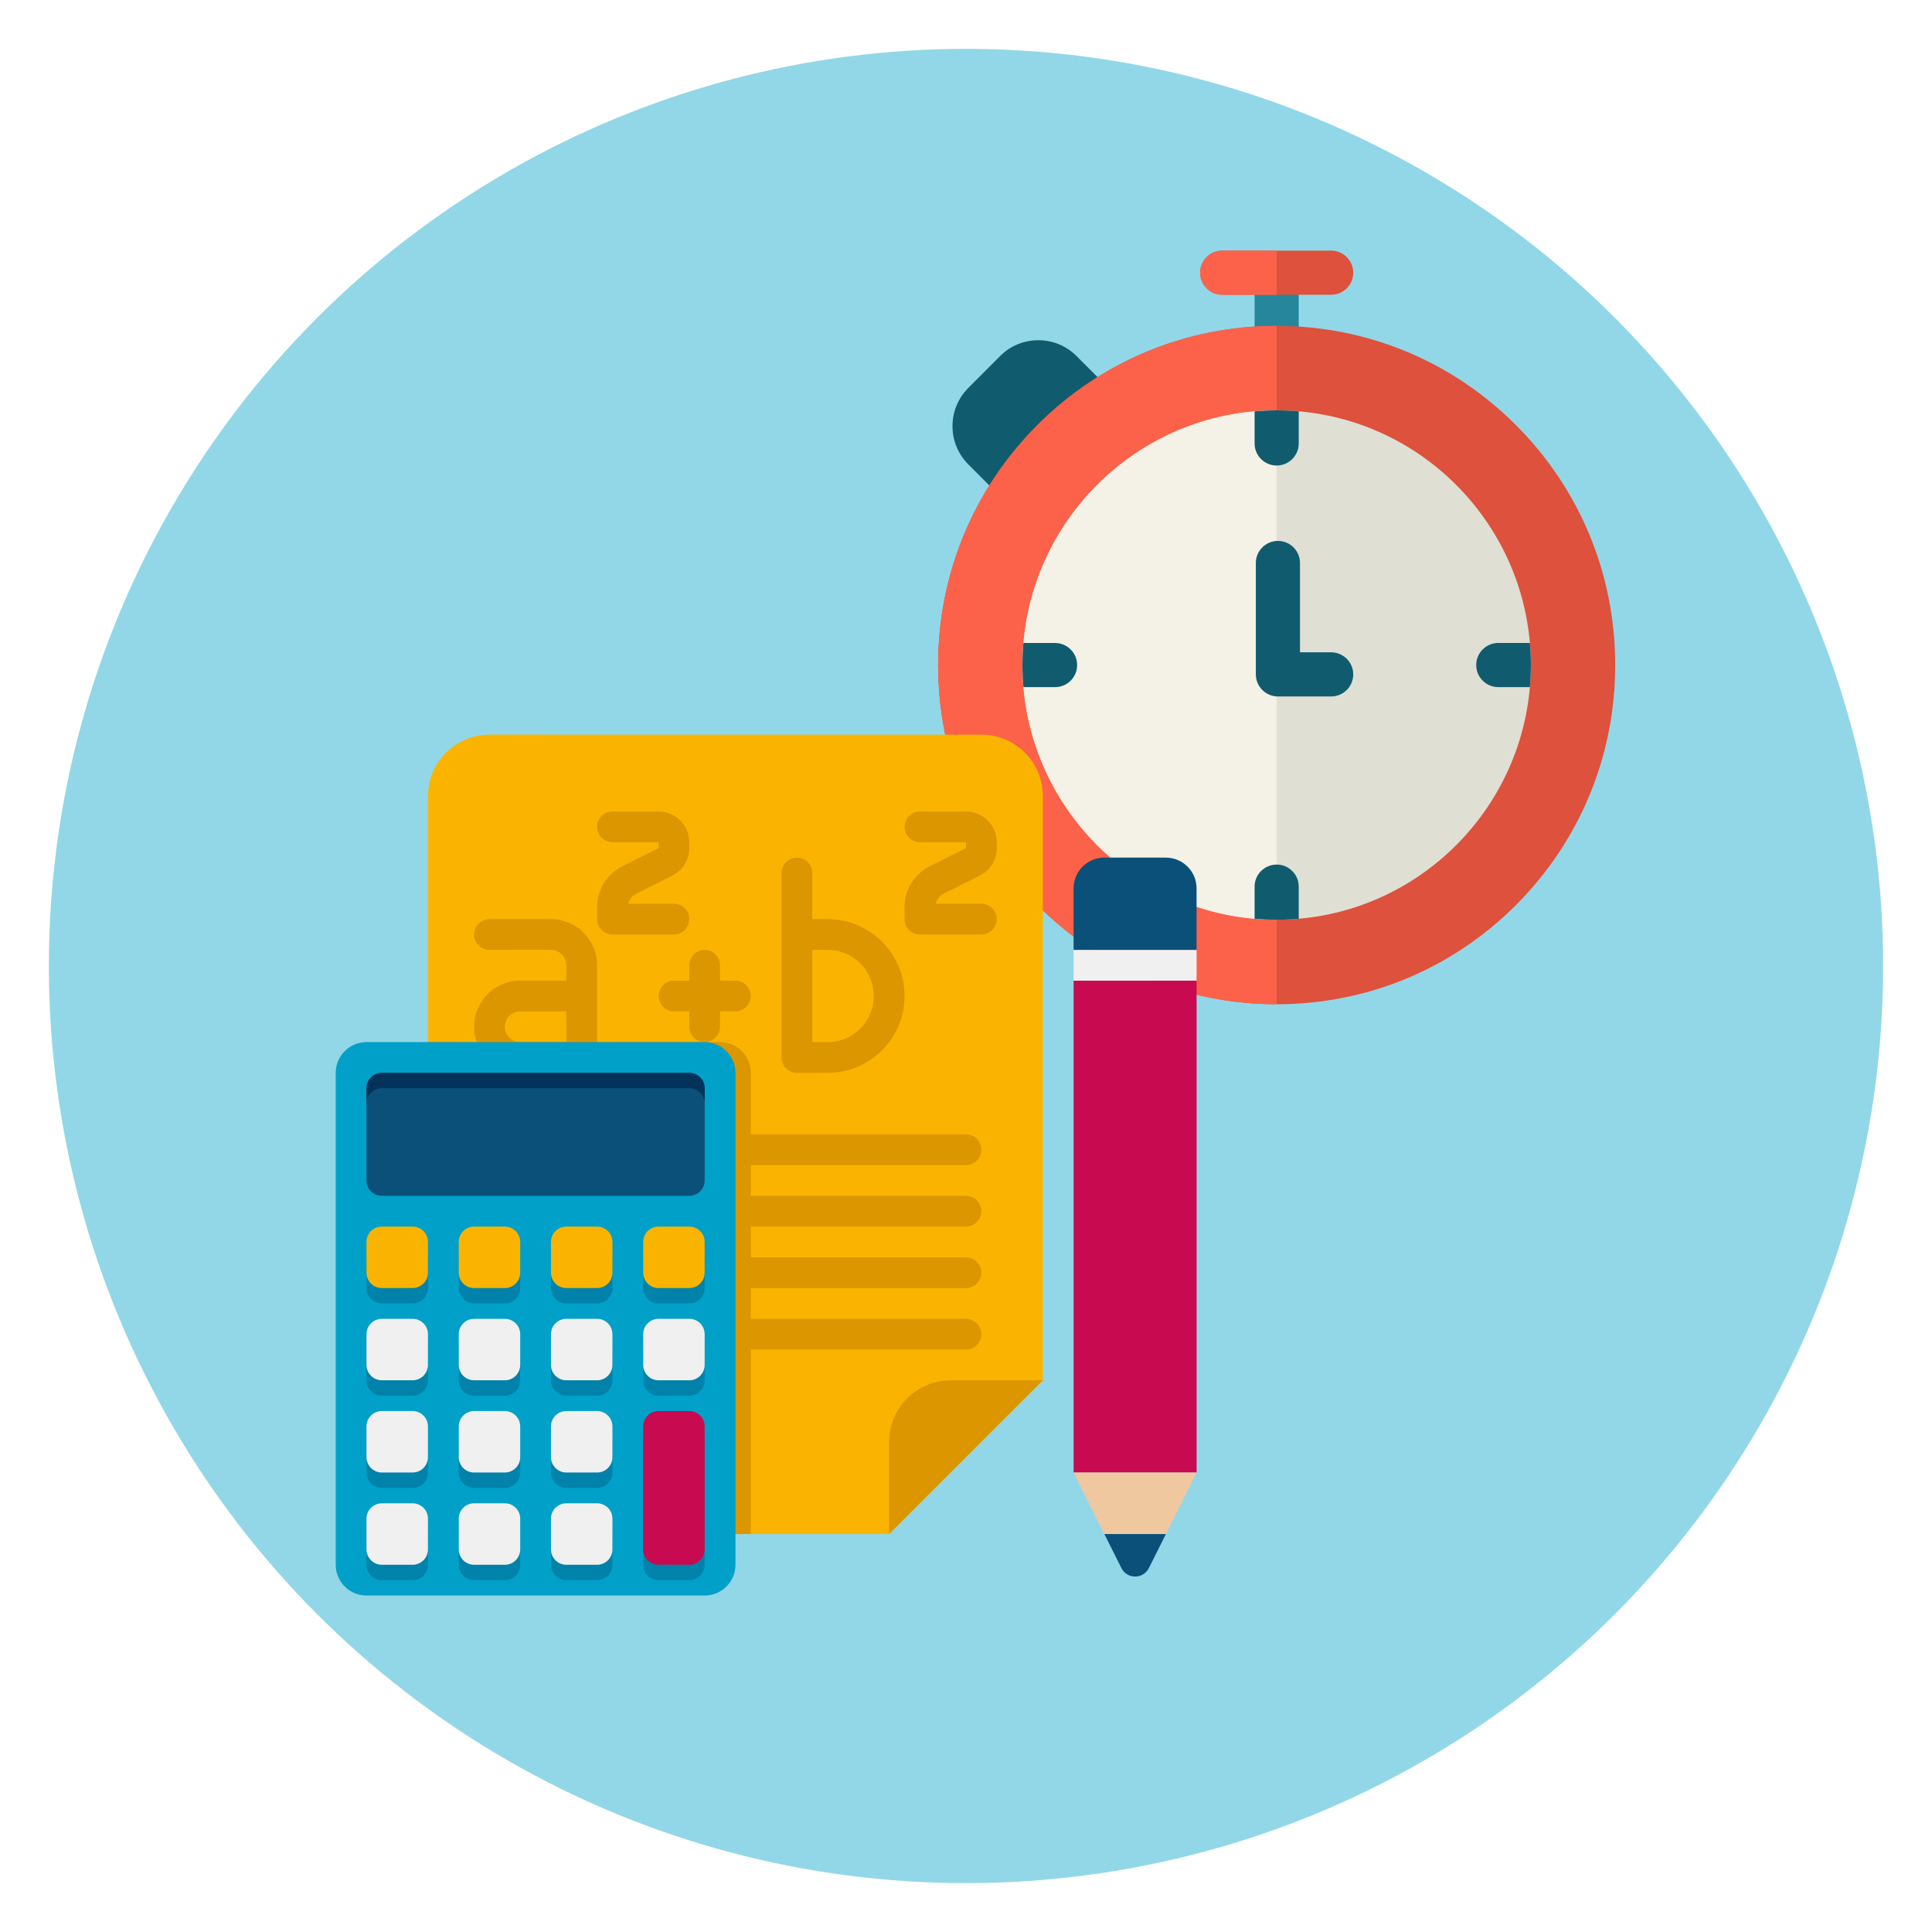 <?xml version="1.0" encoding="utf-8"?>
<!-- Generator: Adobe Illustrator 25.1.0, SVG Export Plug-In . SVG Version: 6.00 Build 0)  -->
<svg version="1.1" id="Layer_1" xmlns="http://www.w3.org/2000/svg" xmlns:xlink="http://www.w3.org/1999/xlink" x="0px" y="0px"
	 viewBox="0 0 512 512" style="enable-background:new 0 0 512 512;" xml:space="preserve">
<style type="text/css">
	.st0{fill:#92D7E7;}
	.st1{fill:#105C6E;}
	.st2{fill:#26879C;}
	.st3{fill:#DE513C;}
	.st4{fill:#FC6249;}
	.st5{fill:#E0DFD4;}
	.st6{fill:#F4F2E6;}
	.st7{fill:#FAB400;}
	.st8{fill:#DC9600;}
	.st9{fill:#C80A50;}
	.st10{fill:#F0C8A0;}
	.st11{fill:#0A5078;}
	.st12{fill:#F0F0F0;}
	.st13{fill:#00A0C8;}
	.st14{fill:#00325A;}
	.st15{fill:#0082AA;}
</style>
<circle class="st0" cx="256" cy="256" r="243.05"/>
<g>
	<path class="st1" d="M296.96,106.05L285.3,94.36c-2.71-2.71-6.3-4.2-10.13-4.2c-3.83,0-7.43,1.49-10.13,4.2l-8.45,8.47
		c-5.56,5.58-5.56,14.65,0,20.22l11.69,11.71c1.14,1.15,2.64,1.72,4.14,1.72c1.5,0,2.99-0.57,4.13-1.71
		c2.29-2.28,18.13-18.17,20.41-20.45C299.24,112.04,299.24,108.34,296.96,106.05z"/>
	<path class="st2" d="M338.33,67.59c-3.23,0-5.85,2.62-5.85,5.85v18.72c0,3.23,2.62,5.85,5.85,5.85c3.23,0,5.85-2.62,5.85-5.85
		V73.44C344.18,70.21,341.56,67.59,338.33,67.59z"/>
	<path class="st3" d="M352.76,66.42H323.9c-3.23,0-5.85,2.62-5.85,5.85s2.62,5.85,5.85,5.85h28.87c3.23,0,5.85-2.62,5.85-5.85
		S355.99,66.42,352.76,66.42z"/>
	<path class="st4" d="M338.33,66.42H323.9c-3.23,0-5.85,2.62-5.85,5.85s2.62,5.85,5.85,5.85h14.43V66.42z"/>
	<path class="st3" d="M401.78,112.69c-16.95-16.98-39.48-26.33-63.45-26.33s-46.5,9.35-63.45,26.33
		c-16.94,16.98-26.27,39.55-26.27,63.56s9.33,46.58,26.27,63.56c16.95,16.98,39.48,26.33,63.45,26.33c23.97,0,46.5-9.35,63.45-26.33
		c16.94-16.98,26.27-39.55,26.27-63.56S418.72,129.66,401.78,112.69z"/>
	<path class="st4" d="M338.33,86.35c-23.97,0-46.5,9.35-63.45,26.33c-16.94,16.98-26.27,39.55-26.27,63.56s9.33,46.58,26.27,63.56
		c16.95,16.98,39.48,26.33,63.45,26.33V86.35z"/>
	<path class="st5" d="M338.33,108.75c-37.14,0-67.36,30.28-67.36,67.49s30.22,67.49,67.36,67.49s67.36-30.28,67.36-67.49
		S375.47,108.75,338.33,108.75z"/>
	<path class="st6" d="M338.33,108.75c-37.14,0-67.36,30.28-67.36,67.49s30.22,67.49,67.36,67.49V108.75z"/>
	<g>
		<path class="st1" d="M338.33,123.37c3.23,0,5.85-2.62,5.85-5.85v-8.51c-1.93-0.17-3.88-0.26-5.85-0.26
			c-1.97,0-3.92,0.09-5.85,0.26v8.51C332.48,120.75,335.1,123.37,338.33,123.37z"/>
		<path class="st1" d="M338.33,229.12c-3.23,0-5.85,2.62-5.85,5.85v8.51c1.93,0.17,3.88,0.26,5.85,0.26c1.97,0,3.92-0.09,5.85-0.26
			v-8.51C344.18,231.74,341.56,229.12,338.33,229.12z"/>
		<path class="st1" d="M405.44,170.39h-8.38c-3.23,0-5.85,2.62-5.85,5.85s2.62,5.85,5.85,5.85h8.38c0.17-1.93,0.26-3.88,0.26-5.85
			S405.6,172.32,405.44,170.39z"/>
		<path class="st1" d="M285.45,176.25c0-3.23-2.62-5.85-5.85-5.85h-8.38c-0.17,1.93-0.26,3.88-0.26,5.85s0.09,3.92,0.26,5.85h8.38
			C282.84,182.1,285.45,179.48,285.45,176.25z"/>
		<path class="st1" d="M352.76,172.87h-8.25V149.2c0-3.23-2.62-5.85-5.85-5.85c-3.23,0-5.85,2.62-5.85,5.85v29.52
			c0,3.23,2.62,5.85,5.85,5.85h14.11c3.23,0,5.85-2.62,5.85-5.85S355.99,172.87,352.76,172.87z"/>
	</g>
</g>
<g id="Icons">
	<g>
		<g>
			<g>
				<g>
					<g>
						<path class="st7" d="M129.71,406.54h105.92l40.74-40.74V210.99c0-9-7.3-16.3-16.3-16.3H129.71c-9,0-16.3,7.3-16.3,16.3v179.25
							C113.42,399.24,120.71,406.54,129.71,406.54z"/>
					</g>
				</g>
			</g>
		</g>
		<g>
			<g>
				<g>
					<g>
						<g>
							<path class="st8" d="M256,308.76H133.79c-2.25,0-4.07-1.83-4.07-4.07s1.83-4.07,4.07-4.07H256c2.25,0,4.07,1.83,4.07,4.07
								S258.25,308.76,256,308.76z"/>
						</g>
					</g>
				</g>
			</g>
			<g>
				<g>
					<g>
						<g>
							<path class="st8" d="M256,325.06H133.79c-2.25,0-4.07-1.83-4.07-4.07s1.83-4.07,4.07-4.07H256c2.25,0,4.07,1.83,4.07,4.07
								S258.25,325.06,256,325.06z"/>
						</g>
					</g>
				</g>
			</g>
			<g>
				<g>
					<g>
						<g>
							<path class="st8" d="M256,341.35H133.79c-2.25,0-4.07-1.83-4.07-4.07s1.83-4.07,4.07-4.07H256c2.25,0,4.07,1.83,4.07,4.07
								S258.25,341.35,256,341.35z"/>
						</g>
					</g>
				</g>
			</g>
			<g>
				<g>
					<g>
						<g>
							<path class="st8" d="M256,357.65H133.79c-2.25,0-4.07-1.83-4.07-4.07c0-2.25,1.83-4.07,4.07-4.07H256
								c2.25,0,4.07,1.83,4.07,4.07C260.08,355.82,258.25,357.65,256,357.65z"/>
						</g>
					</g>
				</g>
			</g>
		</g>
		<g>
			<path class="st8" d="M146.01,243.58h-16.3c-2.25,0-4.07,1.83-4.07,4.07s1.83,4.07,4.07,4.07h16.3c2.24,0,4.07,1.83,4.07,4.07
				v4.07h-12.22c-6.74,0-12.22,5.48-12.22,12.22s5.48,12.22,12.22,12.22h16.3c2.25,0,4.07-1.83,4.07-4.07V255.8
				C158.23,249.06,152.75,243.58,146.01,243.58z M150.08,276.17h-12.22c-2.24,0-4.07-1.83-4.07-4.07c0-2.24,1.83-4.07,4.07-4.07
				h12.22V276.17z"/>
			<path class="st8" d="M194.89,259.88h-4.07v-4.07c0-2.25-1.83-4.07-4.07-4.07c-2.25,0-4.07,1.83-4.07,4.07v4.07h-4.07
				c-2.25,0-4.07,1.83-4.07,4.07s1.83,4.07,4.07,4.07h4.07v4.07c0,2.25,1.83,4.07,4.07,4.07c2.25,0,4.07-1.83,4.07-4.07v-4.07h4.07
				c2.25,0,4.07-1.83,4.07-4.07S197.14,259.88,194.89,259.88z"/>
			<path class="st8" d="M219.34,243.58h-4.07v-12.22c0-2.25-1.82-4.07-4.07-4.07s-4.07,1.83-4.07,4.07v48.89
				c0,2.25,1.82,4.07,4.07,4.07h8.15c11.23,0,20.37-9.14,20.37-20.37C239.71,252.72,230.57,243.58,219.34,243.58z M219.34,276.17
				h-4.07v-24.44h4.07c6.74,0,12.22,5.48,12.22,12.22S226.08,276.17,219.34,276.17z"/>
			<path class="st8" d="M182.67,243.58c0-2.25-1.83-4.07-4.07-4.07h-12.11c0.28-1.15,1.04-2.13,2.14-2.68l9.54-4.77
				c2.77-1.39,4.5-4.18,4.5-7.29v-1.56c0-4.49-3.65-8.15-8.15-8.15H162.3c-2.25,0-4.07,1.83-4.07,4.07s1.83,4.07,4.07,4.07h12.22
				v1.56l-9.54,4.77c-4.17,2.08-6.75,6.27-6.75,10.93v3.11c0,2.25,1.83,4.07,4.07,4.07h16.3
				C180.85,247.65,182.67,245.83,182.67,243.58z"/>
			<path class="st8" d="M250.11,236.83l9.54-4.77c2.77-1.39,4.5-4.18,4.5-7.29v-1.56c0-4.49-3.65-8.15-8.15-8.15h-12.22
				c-2.25,0-4.07,1.83-4.07,4.07s1.82,4.07,4.07,4.07H256v1.56l-9.54,4.77c-4.16,2.08-6.75,6.27-6.75,10.93v3.11
				c0,2.25,1.82,4.07,4.07,4.07h16.3c2.25,0,4.07-1.83,4.07-4.07s-1.82-4.07-4.07-4.07h-12.11
				C248.25,238.35,249.01,237.37,250.11,236.83z"/>
		</g>
		<g>
			<g>
				<g>
					<g>
						<path class="st8" d="M276.37,365.8h-24.44c-9,0-16.3,7.3-16.3,16.3v24.44L276.37,365.8z"/>
					</g>
				</g>
			</g>
		</g>
		<g>
			<g>
				<g>
					<g>
						<g>
							<path class="st9" d="M284.52,259.88h32.59v130.36h-32.59V259.88z"/>
						</g>
					</g>
				</g>
			</g>
			<g>
				<g>
					<g>
						<g>
							<path class="st10" d="M317.11,390.24h-32.59l8.15,16.3h16.3L317.11,390.24z"/>
						</g>
					</g>
				</g>
			</g>
			<g>
				<g>
					<g>
						<g>
							<path class="st11" d="M292.67,406.54l4.51,9.01c1.5,3,5.78,3,7.29,0l4.5-9.01H292.67z"/>
						</g>
					</g>
				</g>
			</g>
			<g>
				<g>
					<g>
						<g>
							<path class="st12" d="M284.52,251.73h32.59v8.15h-32.59V251.73z"/>
						</g>
					</g>
				</g>
			</g>
			<g>
				<g>
					<g>
						<g>
							<path class="st11" d="M308.96,227.28h-16.3c-4.5,0-8.15,3.65-8.15,8.15v16.3h32.59v-16.3
								C317.11,230.93,313.46,227.28,308.96,227.28z"/>
						</g>
					</g>
				</g>
			</g>
		</g>
		<g>
			<g>
				<g>
					<g>
						<g>
							<path class="st8" d="M190.82,276.17h-77.4v114.07c0,9,7.3,16.3,16.3,16.3h69.26V284.32
								C198.97,279.82,195.32,276.17,190.82,276.17z"/>
						</g>
					</g>
				</g>
			</g>
			<g>
				<g>
					<g>
						<g>
							<path class="st13" d="M186.75,276.17H97.12c-4.5,0-8.15,3.65-8.15,8.15v130.36c0,4.5,3.65,8.15,8.15,8.15h89.63
								c4.5,0,8.15-3.65,8.15-8.15V284.32C194.89,279.82,191.25,276.17,186.75,276.17z"/>
						</g>
					</g>
				</g>
			</g>
			<g>
				<g>
					<g>
						<g>
							<path class="st11" d="M182.67,284.32h-81.48c-2.25,0-4.07,1.83-4.07,4.07v24.44c0,2.25,1.83,4.07,4.07,4.07h81.48
								c2.25,0,4.07-1.83,4.07-4.07v-24.44C186.75,286.14,184.92,284.32,182.67,284.32z"/>
						</g>
					</g>
				</g>
			</g>
			<g>
				<g>
					<g>
						<g>
							<path class="st14" d="M182.67,284.32h-81.48c-2.25,0-4.07,1.83-4.07,4.07v4.07c0-2.25,1.83-4.07,4.07-4.07h81.48
								c2.25,0,4.07,1.83,4.07,4.07v-4.07C186.75,286.14,184.92,284.32,182.67,284.32z"/>
						</g>
					</g>
				</g>
			</g>
			<g>
				<g>
					<g>
						<g>
							<g>
								<path class="st15" d="M109.34,329.13h-8.15c-2.25,0-4.07,1.83-4.07,4.07v8.15c0,2.25,1.83,4.07,4.07,4.07h8.15
									c2.25,0,4.07-1.83,4.07-4.07v-8.15C113.42,330.96,111.59,329.13,109.34,329.13z"/>
							</g>
						</g>
					</g>
				</g>
				<g>
					<g>
						<g>
							<g>
								<path class="st15" d="M133.79,329.13h-8.15c-2.25,0-4.07,1.83-4.07,4.07v8.15c0,2.25,1.83,4.07,4.07,4.07h8.15
									c2.25,0,4.07-1.83,4.07-4.07v-8.15C137.86,330.96,136.03,329.13,133.79,329.13z"/>
							</g>
						</g>
					</g>
				</g>
				<g>
					<g>
						<g>
							<g>
								<path class="st15" d="M158.23,329.13h-8.15c-2.25,0-4.07,1.83-4.07,4.07v8.15c0,2.25,1.83,4.07,4.07,4.07h8.15
									c2.25,0,4.07-1.83,4.07-4.07v-8.15C162.3,330.96,160.48,329.13,158.23,329.13z"/>
							</g>
						</g>
					</g>
				</g>
				<g>
					<g>
						<g>
							<g>
								<path class="st15" d="M182.67,329.13h-8.15c-2.25,0-4.07,1.83-4.07,4.07v8.15c0,2.25,1.83,4.07,4.07,4.07h8.15
									c2.25,0,4.07-1.83,4.07-4.07v-8.15C186.75,330.96,184.92,329.13,182.67,329.13z"/>
							</g>
						</g>
					</g>
				</g>
				<g>
					<g>
						<g>
							<g>
								<path class="st15" d="M109.34,353.57h-8.15c-2.25,0-4.07,1.83-4.07,4.07v8.15c0,2.25,1.83,4.07,4.07,4.07h8.15
									c2.25,0,4.07-1.83,4.07-4.07v-8.15C113.42,355.4,111.59,353.57,109.34,353.57z"/>
							</g>
						</g>
					</g>
				</g>
				<g>
					<g>
						<g>
							<g>
								<path class="st15" d="M133.79,353.57h-8.15c-2.25,0-4.07,1.83-4.07,4.07v8.15c0,2.25,1.83,4.07,4.07,4.07h8.15
									c2.25,0,4.07-1.83,4.07-4.07v-8.15C137.86,355.4,136.03,353.57,133.79,353.57z"/>
							</g>
						</g>
					</g>
				</g>
				<g>
					<g>
						<g>
							<g>
								<path class="st15" d="M158.23,353.57h-8.15c-2.25,0-4.07,1.83-4.07,4.07v8.15c0,2.25,1.83,4.07,4.07,4.07h8.15
									c2.25,0,4.07-1.83,4.07-4.07v-8.15C162.3,355.4,160.48,353.57,158.23,353.57z"/>
							</g>
						</g>
					</g>
				</g>
				<g>
					<g>
						<g>
							<g>
								<path class="st15" d="M182.67,353.57h-8.15c-2.25,0-4.07,1.83-4.07,4.07v8.15c0,2.25,1.83,4.07,4.07,4.07h8.15
									c2.25,0,4.07-1.83,4.07-4.07v-8.15C186.75,355.4,184.92,353.57,182.67,353.57z"/>
							</g>
						</g>
					</g>
				</g>
				<g>
					<g>
						<g>
							<g>
								<path class="st15" d="M109.34,378.02h-8.15c-2.25,0-4.07,1.83-4.07,4.07v8.15c0,2.25,1.83,4.07,4.07,4.07h8.15
									c2.25,0,4.07-1.83,4.07-4.07v-8.15C113.42,379.84,111.59,378.02,109.34,378.02z"/>
							</g>
						</g>
					</g>
				</g>
				<g>
					<g>
						<g>
							<g>
								<path class="st15" d="M133.79,378.02h-8.15c-2.25,0-4.07,1.83-4.07,4.07v8.15c0,2.25,1.83,4.07,4.07,4.07h8.15
									c2.25,0,4.07-1.83,4.07-4.07v-8.15C137.86,379.84,136.03,378.02,133.79,378.02z"/>
							</g>
						</g>
					</g>
				</g>
				<g>
					<g>
						<g>
							<g>
								<path class="st15" d="M158.23,378.02h-8.15c-2.25,0-4.07,1.83-4.07,4.07v8.15c0,2.25,1.83,4.07,4.07,4.07h8.15
									c2.25,0,4.07-1.83,4.07-4.07v-8.15C162.3,379.84,160.48,378.02,158.23,378.02z"/>
							</g>
						</g>
					</g>
				</g>
				<g>
					<g>
						<g>
							<g>
								<path class="st15" d="M182.67,378.02h-8.15c-2.25,0-4.07,1.83-4.07,4.07v32.59c0,2.25,1.83,4.07,4.07,4.07h8.15
									c2.25,0,4.07-1.83,4.07-4.07v-32.59C186.75,379.84,184.92,378.02,182.67,378.02z"/>
							</g>
						</g>
					</g>
				</g>
				<g>
					<g>
						<g>
							<g>
								<path class="st15" d="M109.34,402.46h-8.15c-2.25,0-4.07,1.83-4.07,4.07v8.15c0,2.25,1.83,4.07,4.07,4.07h8.15
									c2.25,0,4.07-1.83,4.07-4.07v-8.15C113.42,404.29,111.59,402.46,109.34,402.46z"/>
							</g>
						</g>
					</g>
				</g>
				<g>
					<g>
						<g>
							<g>
								<path class="st15" d="M133.79,402.46h-8.15c-2.25,0-4.07,1.83-4.07,4.07v8.15c0,2.25,1.83,4.07,4.07,4.07h8.15
									c2.25,0,4.07-1.83,4.07-4.07v-8.15C137.86,404.29,136.03,402.46,133.79,402.46z"/>
							</g>
						</g>
					</g>
				</g>
				<g>
					<g>
						<g>
							<g>
								<path class="st15" d="M158.23,402.46h-8.15c-2.25,0-4.07,1.83-4.07,4.07v8.15c0,2.25,1.83,4.07,4.07,4.07h8.15
									c2.25,0,4.07-1.83,4.07-4.07v-8.15C162.3,404.29,160.48,402.46,158.23,402.46z"/>
							</g>
						</g>
					</g>
				</g>
			</g>
			<g>
				<g>
					<g>
						<g>
							<path class="st7" d="M109.34,325.06h-8.15c-2.25,0-4.07,1.83-4.07,4.07v8.15c0,2.25,1.83,4.07,4.07,4.07h8.15
								c2.25,0,4.07-1.83,4.07-4.07v-8.15C113.42,326.88,111.59,325.06,109.34,325.06z"/>
						</g>
					</g>
				</g>
			</g>
			<g>
				<g>
					<g>
						<g>
							<path class="st7" d="M133.79,325.06h-8.15c-2.25,0-4.07,1.83-4.07,4.07v8.15c0,2.25,1.83,4.07,4.07,4.07h8.15
								c2.25,0,4.07-1.83,4.07-4.07v-8.15C137.86,326.88,136.03,325.06,133.79,325.06z"/>
						</g>
					</g>
				</g>
			</g>
			<g>
				<g>
					<g>
						<g>
							<path class="st7" d="M158.23,325.06h-8.15c-2.25,0-4.07,1.83-4.07,4.07v8.15c0,2.25,1.83,4.07,4.07,4.07h8.15
								c2.25,0,4.07-1.83,4.07-4.07v-8.15C162.3,326.88,160.48,325.06,158.23,325.06z"/>
						</g>
					</g>
				</g>
			</g>
			<g>
				<g>
					<g>
						<g>
							<path class="st7" d="M182.67,325.06h-8.15c-2.25,0-4.07,1.83-4.07,4.07v8.15c0,2.25,1.83,4.07,4.07,4.07h8.15
								c2.25,0,4.07-1.83,4.07-4.07v-8.15C186.75,326.88,184.92,325.06,182.67,325.06z"/>
						</g>
					</g>
				</g>
			</g>
			<g>
				<g>
					<g>
						<g>
							<path class="st12" d="M109.34,349.5h-8.15c-2.25,0-4.07,1.83-4.07,4.07v8.15c0,2.25,1.83,4.07,4.07,4.07h8.15
								c2.25,0,4.07-1.83,4.07-4.07v-8.15C113.42,351.33,111.59,349.5,109.34,349.5z"/>
						</g>
					</g>
				</g>
			</g>
			<g>
				<g>
					<g>
						<g>
							<path class="st12" d="M133.79,349.5h-8.15c-2.25,0-4.07,1.83-4.07,4.07v8.15c0,2.25,1.83,4.07,4.07,4.07h8.15
								c2.25,0,4.07-1.83,4.07-4.07v-8.15C137.86,351.33,136.03,349.5,133.79,349.5z"/>
						</g>
					</g>
				</g>
			</g>
			<g>
				<g>
					<g>
						<g>
							<path class="st12" d="M158.23,349.5h-8.15c-2.25,0-4.07,1.83-4.07,4.07v8.15c0,2.25,1.83,4.07,4.07,4.07h8.15
								c2.25,0,4.07-1.83,4.07-4.07v-8.15C162.3,351.33,160.48,349.5,158.23,349.5z"/>
						</g>
					</g>
				</g>
			</g>
			<g>
				<g>
					<g>
						<g>
							<path class="st12" d="M182.67,349.5h-8.15c-2.25,0-4.07,1.83-4.07,4.07v8.15c0,2.25,1.83,4.07,4.07,4.07h8.15
								c2.25,0,4.07-1.83,4.07-4.07v-8.15C186.75,351.33,184.92,349.5,182.67,349.5z"/>
						</g>
					</g>
				</g>
			</g>
			<g>
				<g>
					<g>
						<g>
							<path class="st12" d="M109.34,373.94h-8.15c-2.25,0-4.07,1.83-4.07,4.07v8.15c0,2.25,1.83,4.07,4.07,4.07h8.15
								c2.25,0,4.07-1.83,4.07-4.07v-8.15C113.42,375.77,111.59,373.94,109.34,373.94z"/>
						</g>
					</g>
				</g>
			</g>
			<g>
				<g>
					<g>
						<g>
							<path class="st12" d="M133.79,373.94h-8.15c-2.25,0-4.07,1.83-4.07,4.07v8.15c0,2.25,1.83,4.07,4.07,4.07h8.15
								c2.25,0,4.07-1.83,4.07-4.07v-8.15C137.86,375.77,136.03,373.94,133.79,373.94z"/>
						</g>
					</g>
				</g>
			</g>
			<g>
				<g>
					<g>
						<g>
							<path class="st12" d="M158.23,373.94h-8.15c-2.25,0-4.07,1.83-4.07,4.07v8.15c0,2.25,1.83,4.07,4.07,4.07h8.15
								c2.25,0,4.07-1.83,4.07-4.07v-8.15C162.3,375.77,160.48,373.94,158.23,373.94z"/>
						</g>
					</g>
				</g>
			</g>
			<g>
				<g>
					<g>
						<g>
							<path class="st9" d="M182.67,373.94h-8.15c-2.25,0-4.07,1.83-4.07,4.07v32.59c0,2.25,1.83,4.07,4.07,4.07h8.15
								c2.25,0,4.07-1.83,4.07-4.07v-32.59C186.75,375.77,184.92,373.94,182.67,373.94z"/>
						</g>
					</g>
				</g>
			</g>
			<g>
				<g>
					<g>
						<g>
							<path class="st12" d="M109.34,398.39h-8.15c-2.25,0-4.07,1.83-4.07,4.07v8.15c0,2.25,1.83,4.07,4.07,4.07h8.15
								c2.25,0,4.07-1.83,4.07-4.07v-8.15C113.42,400.21,111.59,398.39,109.34,398.39z"/>
						</g>
					</g>
				</g>
			</g>
			<g>
				<g>
					<g>
						<g>
							<path class="st12" d="M133.79,398.39h-8.15c-2.25,0-4.07,1.83-4.07,4.07v8.15c0,2.25,1.83,4.07,4.07,4.07h8.15
								c2.25,0,4.07-1.83,4.07-4.07v-8.15C137.86,400.21,136.03,398.39,133.79,398.39z"/>
						</g>
					</g>
				</g>
			</g>
			<g>
				<g>
					<g>
						<g>
							<path class="st12" d="M158.23,398.39h-8.15c-2.25,0-4.07,1.83-4.07,4.07v8.15c0,2.25,1.83,4.07,4.07,4.07h8.15
								c2.25,0,4.07-1.83,4.07-4.07v-8.15C162.3,400.21,160.48,398.39,158.23,398.39z"/>
						</g>
					</g>
				</g>
			</g>
		</g>
	</g>
</g>
</svg>
